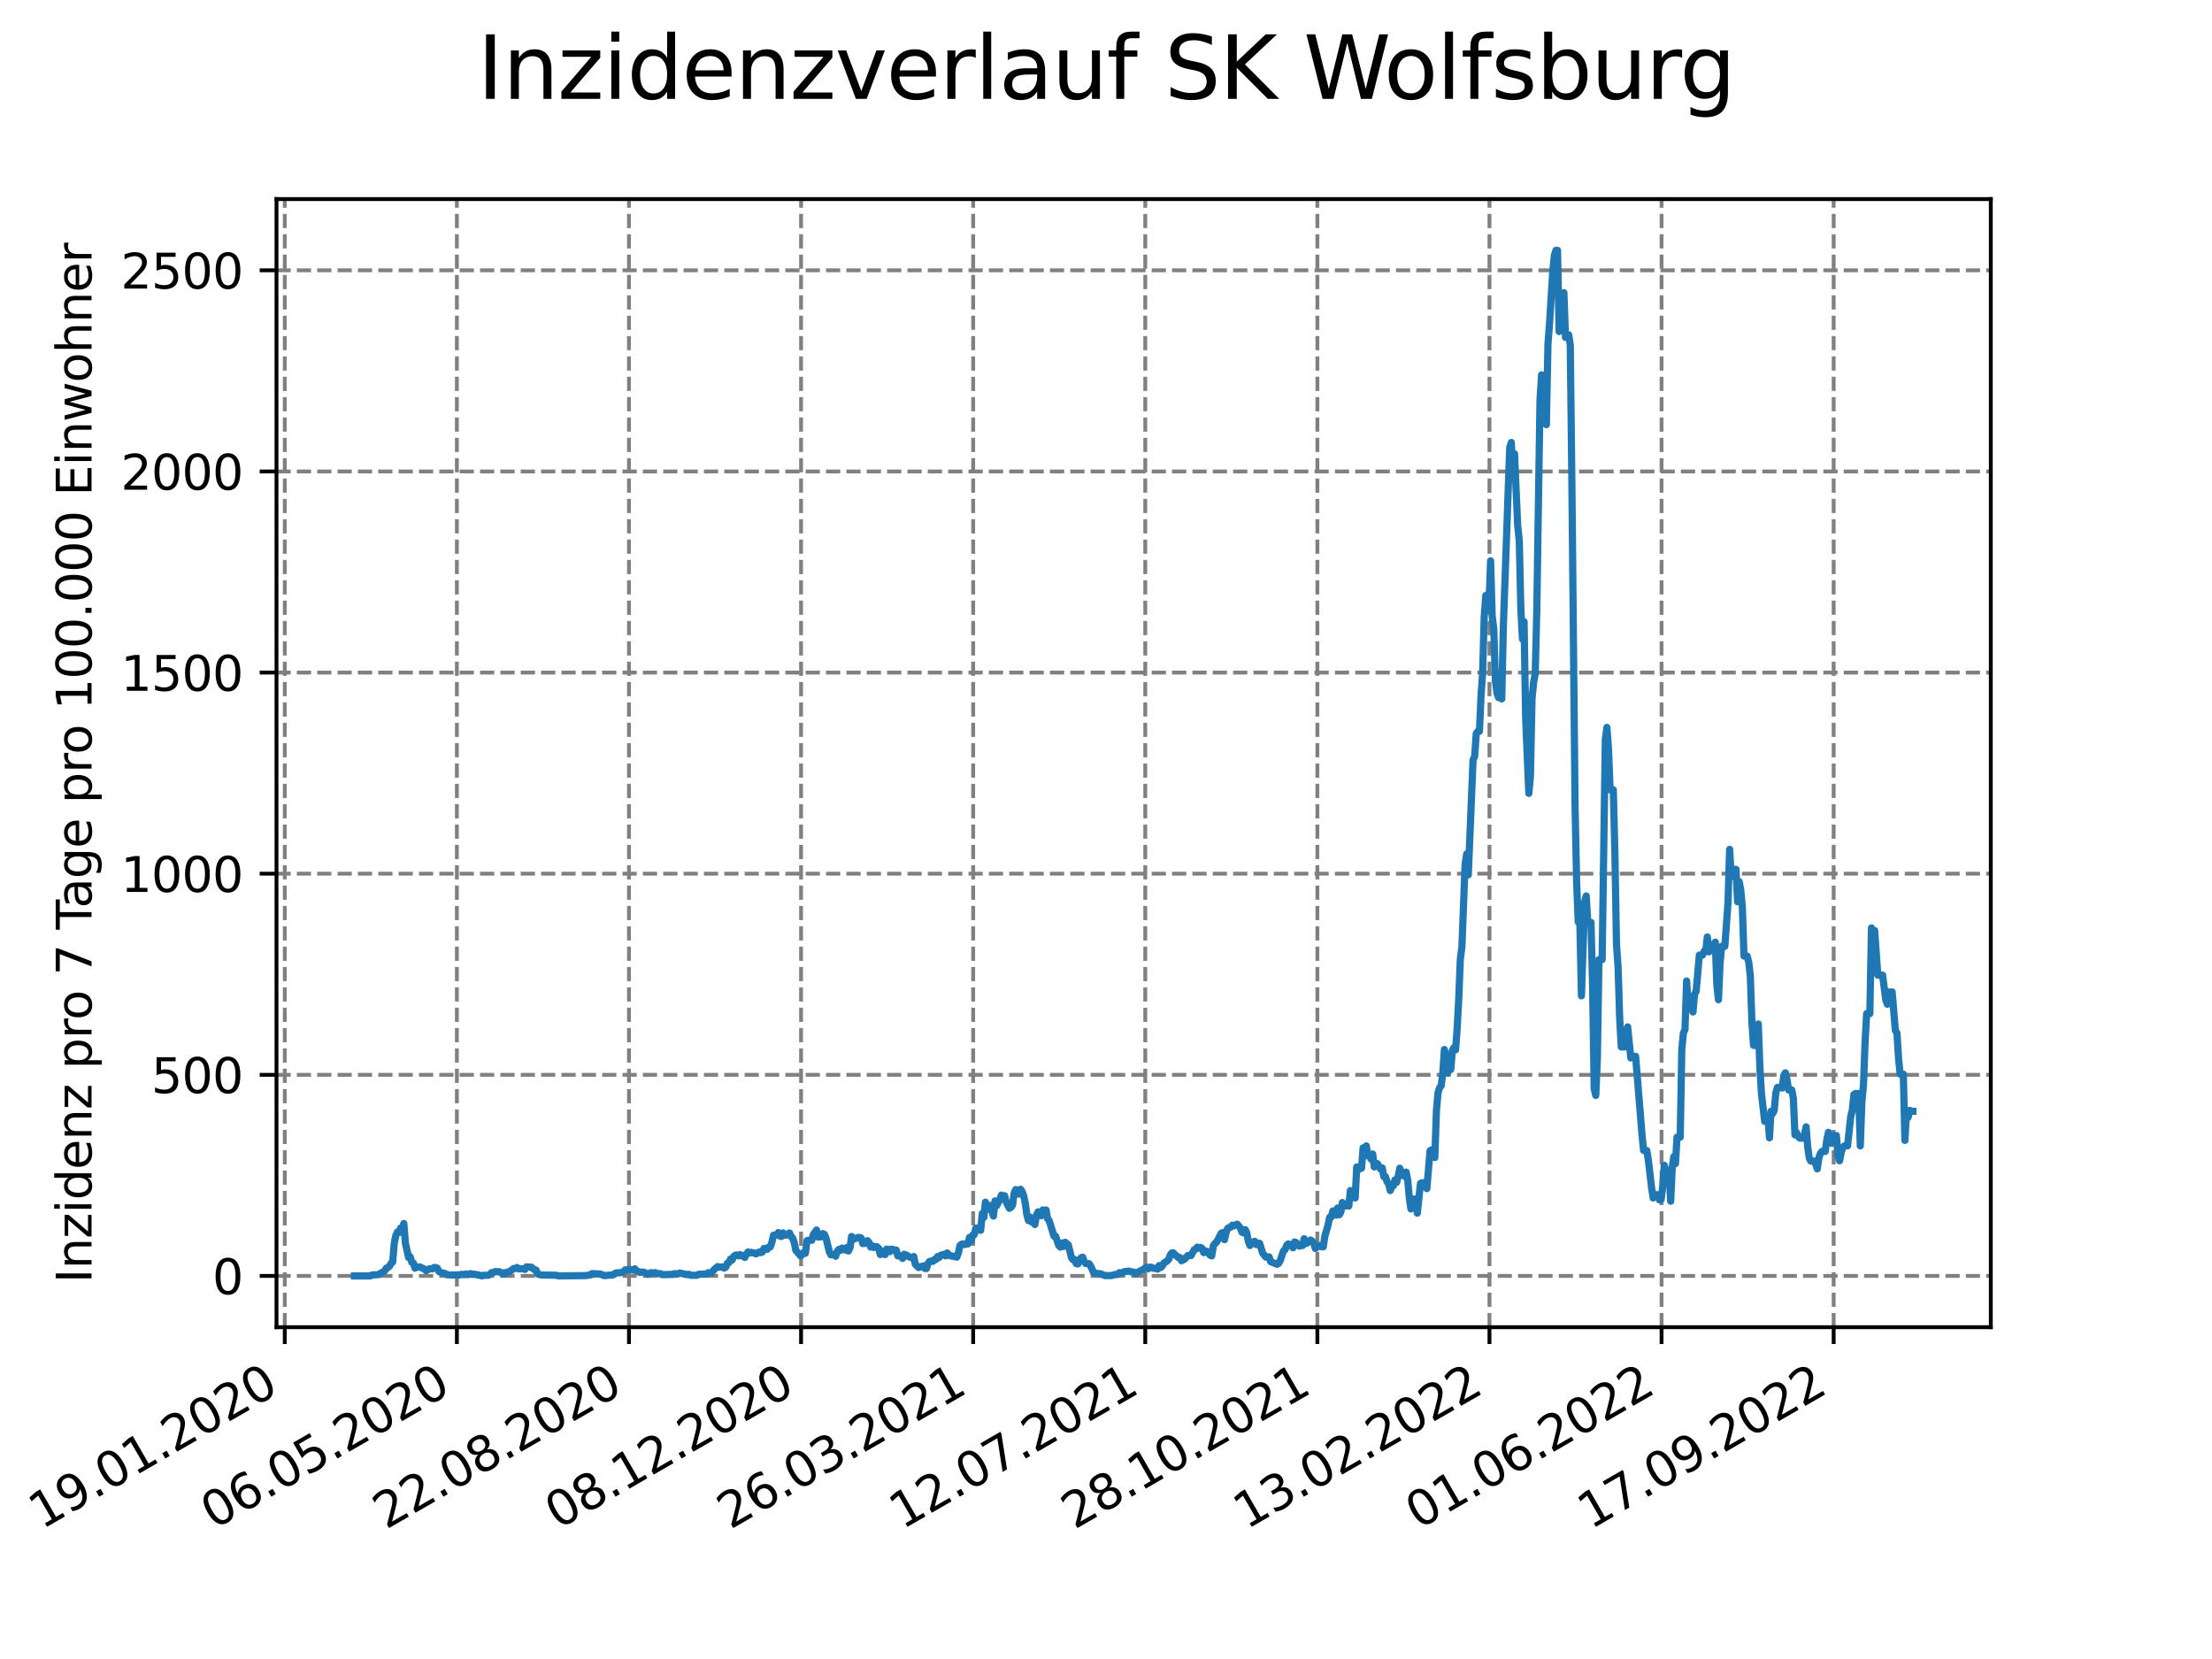 <?xml version="1.0" encoding="utf-8" standalone="no"?>
<!DOCTYPE svg PUBLIC "-//W3C//DTD SVG 1.1//EN"
  "http://www.w3.org/Graphics/SVG/1.1/DTD/svg11.dtd">
<svg xmlns:xlink="http://www.w3.org/1999/xlink" width="460.8pt" height="345.6pt" viewBox="0 0 460.8 345.6" xmlns="http://www.w3.org/2000/svg" version="1.1">
 <defs>
  <style type="text/css">*{stroke-linejoin: round; stroke-linecap: butt}</style>
 </defs>
 <g id="figure_1">
  <g id="patch_1">
   <path d="M 0 345.6 
L 460.8 345.6 
L 460.8 0 
L 0 0 
z
" style="fill: #ffffff"/>
  </g>
  <g id="axes_1">
   <g id="patch_2">
    <path d="M 57.6 276.48 
L 414.72 276.48 
L 414.72 41.472 
L 57.6 41.472 
z
" style="fill: #ffffff"/>
   </g>
   <g id="matplotlib.axis_1">
    <g id="xtick_1">
     <g id="line2d_1">
      <path d="M 59.323 276.48 
L 59.323 41.472 
" clip-path="url(#p6e8a301571)" style="fill: none; stroke-dasharray: 2.96,1.28; stroke-dashoffset: 0; stroke: #808080; stroke-width: 0.8"/>
     </g>
     <g id="line2d_2">
      <defs>
       <path id="mcd80364740" d="M 0 0 
L 0 3.5 
" style="stroke: #000000; stroke-width: 0.8"/>
      </defs>
      <g>
       <use xlink:href="#mcd80364740" x="59.323" y="276.48" style="stroke: #000000; stroke-width: 0.8"/>
      </g>
     </g>
     <g id="text_1">
      <!-- 19.01.2020 -->
      <g transform="translate(8.698 318.689) rotate(-30) scale(0.1 -0.1)">
       <defs>
        <path id="DejaVuSans-31" d="M 794 531 
L 1825 531 
L 1825 4091 
L 703 3866 
L 703 4441 
L 1819 4666 
L 2450 4666 
L 2450 531 
L 3481 531 
L 3481 0 
L 794 0 
L 794 531 
z
" transform="scale(0.016)"/>
        <path id="DejaVuSans-39" d="M 703 97 
L 703 672 
Q 941 559 1184 500 
Q 1428 441 1663 441 
Q 2288 441 2617 861 
Q 2947 1281 2994 2138 
Q 2813 1869 2534 1725 
Q 2256 1581 1919 1581 
Q 1219 1581 811 2004 
Q 403 2428 403 3163 
Q 403 3881 828 4315 
Q 1253 4750 1959 4750 
Q 2769 4750 3195 4129 
Q 3622 3509 3622 2328 
Q 3622 1225 3098 567 
Q 2575 -91 1691 -91 
Q 1453 -91 1209 -44 
Q 966 3 703 97 
z
M 1959 2075 
Q 2384 2075 2632 2365 
Q 2881 2656 2881 3163 
Q 2881 3666 2632 3958 
Q 2384 4250 1959 4250 
Q 1534 4250 1286 3958 
Q 1038 3666 1038 3163 
Q 1038 2656 1286 2365 
Q 1534 2075 1959 2075 
z
" transform="scale(0.016)"/>
        <path id="DejaVuSans-2e" d="M 684 794 
L 1344 794 
L 1344 0 
L 684 0 
L 684 794 
z
" transform="scale(0.016)"/>
        <path id="DejaVuSans-30" d="M 2034 4250 
Q 1547 4250 1301 3770 
Q 1056 3291 1056 2328 
Q 1056 1369 1301 889 
Q 1547 409 2034 409 
Q 2525 409 2770 889 
Q 3016 1369 3016 2328 
Q 3016 3291 2770 3770 
Q 2525 4250 2034 4250 
z
M 2034 4750 
Q 2819 4750 3233 4129 
Q 3647 3509 3647 2328 
Q 3647 1150 3233 529 
Q 2819 -91 2034 -91 
Q 1250 -91 836 529 
Q 422 1150 422 2328 
Q 422 3509 836 4129 
Q 1250 4750 2034 4750 
z
" transform="scale(0.016)"/>
        <path id="DejaVuSans-32" d="M 1228 531 
L 3431 531 
L 3431 0 
L 469 0 
L 469 531 
Q 828 903 1448 1529 
Q 2069 2156 2228 2338 
Q 2531 2678 2651 2914 
Q 2772 3150 2772 3378 
Q 2772 3750 2511 3984 
Q 2250 4219 1831 4219 
Q 1534 4219 1204 4116 
Q 875 4013 500 3803 
L 500 4441 
Q 881 4594 1212 4672 
Q 1544 4750 1819 4750 
Q 2544 4750 2975 4387 
Q 3406 4025 3406 3419 
Q 3406 3131 3298 2873 
Q 3191 2616 2906 2266 
Q 2828 2175 2409 1742 
Q 1991 1309 1228 531 
z
" transform="scale(0.016)"/>
       </defs>
       <use xlink:href="#DejaVuSans-31"/>
       <use xlink:href="#DejaVuSans-39" x="63.623"/>
       <use xlink:href="#DejaVuSans-2e" x="127.246"/>
       <use xlink:href="#DejaVuSans-30" x="159.033"/>
       <use xlink:href="#DejaVuSans-31" x="222.656"/>
       <use xlink:href="#DejaVuSans-2e" x="286.279"/>
       <use xlink:href="#DejaVuSans-32" x="318.066"/>
       <use xlink:href="#DejaVuSans-30" x="381.689"/>
       <use xlink:href="#DejaVuSans-32" x="445.312"/>
       <use xlink:href="#DejaVuSans-30" x="508.936"/>
      </g>
     </g>
    </g>
    <g id="xtick_2">
     <g id="line2d_3">
      <path d="M 95.175 276.48 
L 95.175 41.472 
" clip-path="url(#p6e8a301571)" style="fill: none; stroke-dasharray: 2.96,1.28; stroke-dashoffset: 0; stroke: #808080; stroke-width: 0.8"/>
     </g>
     <g id="line2d_4">
      <g>
       <use xlink:href="#mcd80364740" x="95.175" y="276.48" style="stroke: #000000; stroke-width: 0.8"/>
      </g>
     </g>
     <g id="text_2">
      <!-- 06.05.2020 -->
      <g transform="translate(44.55 318.689) rotate(-30) scale(0.1 -0.1)">
       <defs>
        <path id="DejaVuSans-36" d="M 2113 2584 
Q 1688 2584 1439 2293 
Q 1191 2003 1191 1497 
Q 1191 994 1439 701 
Q 1688 409 2113 409 
Q 2538 409 2786 701 
Q 3034 994 3034 1497 
Q 3034 2003 2786 2293 
Q 2538 2584 2113 2584 
z
M 3366 4563 
L 3366 3988 
Q 3128 4100 2886 4159 
Q 2644 4219 2406 4219 
Q 1781 4219 1451 3797 
Q 1122 3375 1075 2522 
Q 1259 2794 1537 2939 
Q 1816 3084 2150 3084 
Q 2853 3084 3261 2657 
Q 3669 2231 3669 1497 
Q 3669 778 3244 343 
Q 2819 -91 2113 -91 
Q 1303 -91 875 529 
Q 447 1150 447 2328 
Q 447 3434 972 4092 
Q 1497 4750 2381 4750 
Q 2619 4750 2861 4703 
Q 3103 4656 3366 4563 
z
" transform="scale(0.016)"/>
        <path id="DejaVuSans-35" d="M 691 4666 
L 3169 4666 
L 3169 4134 
L 1269 4134 
L 1269 2991 
Q 1406 3038 1543 3061 
Q 1681 3084 1819 3084 
Q 2600 3084 3056 2656 
Q 3513 2228 3513 1497 
Q 3513 744 3044 326 
Q 2575 -91 1722 -91 
Q 1428 -91 1123 -41 
Q 819 9 494 109 
L 494 744 
Q 775 591 1075 516 
Q 1375 441 1709 441 
Q 2250 441 2565 725 
Q 2881 1009 2881 1497 
Q 2881 1984 2565 2268 
Q 2250 2553 1709 2553 
Q 1456 2553 1204 2497 
Q 953 2441 691 2322 
L 691 4666 
z
" transform="scale(0.016)"/>
       </defs>
       <use xlink:href="#DejaVuSans-30"/>
       <use xlink:href="#DejaVuSans-36" x="63.623"/>
       <use xlink:href="#DejaVuSans-2e" x="127.246"/>
       <use xlink:href="#DejaVuSans-30" x="159.033"/>
       <use xlink:href="#DejaVuSans-35" x="222.656"/>
       <use xlink:href="#DejaVuSans-2e" x="286.279"/>
       <use xlink:href="#DejaVuSans-32" x="318.066"/>
       <use xlink:href="#DejaVuSans-30" x="381.689"/>
       <use xlink:href="#DejaVuSans-32" x="445.312"/>
       <use xlink:href="#DejaVuSans-30" x="508.936"/>
      </g>
     </g>
    </g>
    <g id="xtick_3">
     <g id="line2d_5">
      <path d="M 131.026 276.48 
L 131.026 41.472 
" clip-path="url(#p6e8a301571)" style="fill: none; stroke-dasharray: 2.96,1.28; stroke-dashoffset: 0; stroke: #808080; stroke-width: 0.8"/>
     </g>
     <g id="line2d_6">
      <g>
       <use xlink:href="#mcd80364740" x="131.026" y="276.48" style="stroke: #000000; stroke-width: 0.8"/>
      </g>
     </g>
     <g id="text_3">
      <!-- 22.08.2020 -->
      <g transform="translate(80.401 318.689) rotate(-30) scale(0.1 -0.1)">
       <defs>
        <path id="DejaVuSans-38" d="M 2034 2216 
Q 1584 2216 1326 1975 
Q 1069 1734 1069 1313 
Q 1069 891 1326 650 
Q 1584 409 2034 409 
Q 2484 409 2743 651 
Q 3003 894 3003 1313 
Q 3003 1734 2745 1975 
Q 2488 2216 2034 2216 
z
M 1403 2484 
Q 997 2584 770 2862 
Q 544 3141 544 3541 
Q 544 4100 942 4425 
Q 1341 4750 2034 4750 
Q 2731 4750 3128 4425 
Q 3525 4100 3525 3541 
Q 3525 3141 3298 2862 
Q 3072 2584 2669 2484 
Q 3125 2378 3379 2068 
Q 3634 1759 3634 1313 
Q 3634 634 3220 271 
Q 2806 -91 2034 -91 
Q 1263 -91 848 271 
Q 434 634 434 1313 
Q 434 1759 690 2068 
Q 947 2378 1403 2484 
z
M 1172 3481 
Q 1172 3119 1398 2916 
Q 1625 2713 2034 2713 
Q 2441 2713 2670 2916 
Q 2900 3119 2900 3481 
Q 2900 3844 2670 4047 
Q 2441 4250 2034 4250 
Q 1625 4250 1398 4047 
Q 1172 3844 1172 3481 
z
" transform="scale(0.016)"/>
       </defs>
       <use xlink:href="#DejaVuSans-32"/>
       <use xlink:href="#DejaVuSans-32" x="63.623"/>
       <use xlink:href="#DejaVuSans-2e" x="127.246"/>
       <use xlink:href="#DejaVuSans-30" x="159.033"/>
       <use xlink:href="#DejaVuSans-38" x="222.656"/>
       <use xlink:href="#DejaVuSans-2e" x="286.279"/>
       <use xlink:href="#DejaVuSans-32" x="318.066"/>
       <use xlink:href="#DejaVuSans-30" x="381.689"/>
       <use xlink:href="#DejaVuSans-32" x="445.312"/>
       <use xlink:href="#DejaVuSans-30" x="508.936"/>
      </g>
     </g>
    </g>
    <g id="xtick_4">
     <g id="line2d_7">
      <path d="M 166.878 276.48 
L 166.878 41.472 
" clip-path="url(#p6e8a301571)" style="fill: none; stroke-dasharray: 2.96,1.28; stroke-dashoffset: 0; stroke: #808080; stroke-width: 0.8"/>
     </g>
     <g id="line2d_8">
      <g>
       <use xlink:href="#mcd80364740" x="166.878" y="276.48" style="stroke: #000000; stroke-width: 0.8"/>
      </g>
     </g>
     <g id="text_4">
      <!-- 08.12.2020 -->
      <g transform="translate(116.252 318.689) rotate(-30) scale(0.1 -0.1)">
       <use xlink:href="#DejaVuSans-30"/>
       <use xlink:href="#DejaVuSans-38" x="63.623"/>
       <use xlink:href="#DejaVuSans-2e" x="127.246"/>
       <use xlink:href="#DejaVuSans-31" x="159.033"/>
       <use xlink:href="#DejaVuSans-32" x="222.656"/>
       <use xlink:href="#DejaVuSans-2e" x="286.279"/>
       <use xlink:href="#DejaVuSans-32" x="318.066"/>
       <use xlink:href="#DejaVuSans-30" x="381.689"/>
       <use xlink:href="#DejaVuSans-32" x="445.312"/>
       <use xlink:href="#DejaVuSans-30" x="508.936"/>
      </g>
     </g>
    </g>
    <g id="xtick_5">
     <g id="line2d_9">
      <path d="M 202.729 276.48 
L 202.729 41.472 
" clip-path="url(#p6e8a301571)" style="fill: none; stroke-dasharray: 2.96,1.28; stroke-dashoffset: 0; stroke: #808080; stroke-width: 0.8"/>
     </g>
     <g id="line2d_10">
      <g>
       <use xlink:href="#mcd80364740" x="202.729" y="276.48" style="stroke: #000000; stroke-width: 0.8"/>
      </g>
     </g>
     <g id="text_5">
      <!-- 26.03.2021 -->
      <g transform="translate(152.104 318.689) rotate(-30) scale(0.1 -0.1)">
       <defs>
        <path id="DejaVuSans-33" d="M 2597 2516 
Q 3050 2419 3304 2112 
Q 3559 1806 3559 1356 
Q 3559 666 3084 287 
Q 2609 -91 1734 -91 
Q 1441 -91 1130 -33 
Q 819 25 488 141 
L 488 750 
Q 750 597 1062 519 
Q 1375 441 1716 441 
Q 2309 441 2620 675 
Q 2931 909 2931 1356 
Q 2931 1769 2642 2001 
Q 2353 2234 1838 2234 
L 1294 2234 
L 1294 2753 
L 1863 2753 
Q 2328 2753 2575 2939 
Q 2822 3125 2822 3475 
Q 2822 3834 2567 4026 
Q 2313 4219 1838 4219 
Q 1578 4219 1281 4162 
Q 984 4106 628 3988 
L 628 4550 
Q 988 4650 1302 4700 
Q 1616 4750 1894 4750 
Q 2613 4750 3031 4423 
Q 3450 4097 3450 3541 
Q 3450 3153 3228 2886 
Q 3006 2619 2597 2516 
z
" transform="scale(0.016)"/>
       </defs>
       <use xlink:href="#DejaVuSans-32"/>
       <use xlink:href="#DejaVuSans-36" x="63.623"/>
       <use xlink:href="#DejaVuSans-2e" x="127.246"/>
       <use xlink:href="#DejaVuSans-30" x="159.033"/>
       <use xlink:href="#DejaVuSans-33" x="222.656"/>
       <use xlink:href="#DejaVuSans-2e" x="286.279"/>
       <use xlink:href="#DejaVuSans-32" x="318.066"/>
       <use xlink:href="#DejaVuSans-30" x="381.689"/>
       <use xlink:href="#DejaVuSans-32" x="445.312"/>
       <use xlink:href="#DejaVuSans-31" x="508.936"/>
      </g>
     </g>
    </g>
    <g id="xtick_6">
     <g id="line2d_11">
      <path d="M 238.581 276.48 
L 238.581 41.472 
" clip-path="url(#p6e8a301571)" style="fill: none; stroke-dasharray: 2.96,1.28; stroke-dashoffset: 0; stroke: #808080; stroke-width: 0.8"/>
     </g>
     <g id="line2d_12">
      <g>
       <use xlink:href="#mcd80364740" x="238.581" y="276.48" style="stroke: #000000; stroke-width: 0.8"/>
      </g>
     </g>
     <g id="text_6">
      <!-- 12.07.2021 -->
      <g transform="translate(187.955 318.689) rotate(-30) scale(0.1 -0.1)">
       <defs>
        <path id="DejaVuSans-37" d="M 525 4666 
L 3525 4666 
L 3525 4397 
L 1831 0 
L 1172 0 
L 2766 4134 
L 525 4134 
L 525 4666 
z
" transform="scale(0.016)"/>
       </defs>
       <use xlink:href="#DejaVuSans-31"/>
       <use xlink:href="#DejaVuSans-32" x="63.623"/>
       <use xlink:href="#DejaVuSans-2e" x="127.246"/>
       <use xlink:href="#DejaVuSans-30" x="159.033"/>
       <use xlink:href="#DejaVuSans-37" x="222.656"/>
       <use xlink:href="#DejaVuSans-2e" x="286.279"/>
       <use xlink:href="#DejaVuSans-32" x="318.066"/>
       <use xlink:href="#DejaVuSans-30" x="381.689"/>
       <use xlink:href="#DejaVuSans-32" x="445.312"/>
       <use xlink:href="#DejaVuSans-31" x="508.936"/>
      </g>
     </g>
    </g>
    <g id="xtick_7">
     <g id="line2d_13">
      <path d="M 274.432 276.48 
L 274.432 41.472 
" clip-path="url(#p6e8a301571)" style="fill: none; stroke-dasharray: 2.96,1.28; stroke-dashoffset: 0; stroke: #808080; stroke-width: 0.8"/>
     </g>
     <g id="line2d_14">
      <g>
       <use xlink:href="#mcd80364740" x="274.432" y="276.48" style="stroke: #000000; stroke-width: 0.8"/>
      </g>
     </g>
     <g id="text_7">
      <!-- 28.10.2021 -->
      <g transform="translate(223.807 318.689) rotate(-30) scale(0.1 -0.1)">
       <use xlink:href="#DejaVuSans-32"/>
       <use xlink:href="#DejaVuSans-38" x="63.623"/>
       <use xlink:href="#DejaVuSans-2e" x="127.246"/>
       <use xlink:href="#DejaVuSans-31" x="159.033"/>
       <use xlink:href="#DejaVuSans-30" x="222.656"/>
       <use xlink:href="#DejaVuSans-2e" x="286.279"/>
       <use xlink:href="#DejaVuSans-32" x="318.066"/>
       <use xlink:href="#DejaVuSans-30" x="381.689"/>
       <use xlink:href="#DejaVuSans-32" x="445.312"/>
       <use xlink:href="#DejaVuSans-31" x="508.936"/>
      </g>
     </g>
    </g>
    <g id="xtick_8">
     <g id="line2d_15">
      <path d="M 310.283 276.48 
L 310.283 41.472 
" clip-path="url(#p6e8a301571)" style="fill: none; stroke-dasharray: 2.96,1.28; stroke-dashoffset: 0; stroke: #808080; stroke-width: 0.8"/>
     </g>
     <g id="line2d_16">
      <g>
       <use xlink:href="#mcd80364740" x="310.283" y="276.48" style="stroke: #000000; stroke-width: 0.8"/>
      </g>
     </g>
     <g id="text_8">
      <!-- 13.02.2022 -->
      <g transform="translate(259.658 318.689) rotate(-30) scale(0.1 -0.1)">
       <use xlink:href="#DejaVuSans-31"/>
       <use xlink:href="#DejaVuSans-33" x="63.623"/>
       <use xlink:href="#DejaVuSans-2e" x="127.246"/>
       <use xlink:href="#DejaVuSans-30" x="159.033"/>
       <use xlink:href="#DejaVuSans-32" x="222.656"/>
       <use xlink:href="#DejaVuSans-2e" x="286.279"/>
       <use xlink:href="#DejaVuSans-32" x="318.066"/>
       <use xlink:href="#DejaVuSans-30" x="381.689"/>
       <use xlink:href="#DejaVuSans-32" x="445.312"/>
       <use xlink:href="#DejaVuSans-32" x="508.936"/>
      </g>
     </g>
    </g>
    <g id="xtick_9">
     <g id="line2d_17">
      <path d="M 346.135 276.48 
L 346.135 41.472 
" clip-path="url(#p6e8a301571)" style="fill: none; stroke-dasharray: 2.96,1.28; stroke-dashoffset: 0; stroke: #808080; stroke-width: 0.8"/>
     </g>
     <g id="line2d_18">
      <g>
       <use xlink:href="#mcd80364740" x="346.135" y="276.48" style="stroke: #000000; stroke-width: 0.8"/>
      </g>
     </g>
     <g id="text_9">
      <!-- 01.06.2022 -->
      <g transform="translate(295.51 318.689) rotate(-30) scale(0.1 -0.1)">
       <use xlink:href="#DejaVuSans-30"/>
       <use xlink:href="#DejaVuSans-31" x="63.623"/>
       <use xlink:href="#DejaVuSans-2e" x="127.246"/>
       <use xlink:href="#DejaVuSans-30" x="159.033"/>
       <use xlink:href="#DejaVuSans-36" x="222.656"/>
       <use xlink:href="#DejaVuSans-2e" x="286.279"/>
       <use xlink:href="#DejaVuSans-32" x="318.066"/>
       <use xlink:href="#DejaVuSans-30" x="381.689"/>
       <use xlink:href="#DejaVuSans-32" x="445.312"/>
       <use xlink:href="#DejaVuSans-32" x="508.936"/>
      </g>
     </g>
    </g>
    <g id="xtick_10">
     <g id="line2d_19">
      <path d="M 381.986 276.48 
L 381.986 41.472 
" clip-path="url(#p6e8a301571)" style="fill: none; stroke-dasharray: 2.96,1.28; stroke-dashoffset: 0; stroke: #808080; stroke-width: 0.8"/>
     </g>
     <g id="line2d_20">
      <g>
       <use xlink:href="#mcd80364740" x="381.986" y="276.48" style="stroke: #000000; stroke-width: 0.8"/>
      </g>
     </g>
     <g id="text_10">
      <!-- 17.09.2022 -->
      <g transform="translate(331.361 318.689) rotate(-30) scale(0.1 -0.1)">
       <use xlink:href="#DejaVuSans-31"/>
       <use xlink:href="#DejaVuSans-37" x="63.623"/>
       <use xlink:href="#DejaVuSans-2e" x="127.246"/>
       <use xlink:href="#DejaVuSans-30" x="159.033"/>
       <use xlink:href="#DejaVuSans-39" x="222.656"/>
       <use xlink:href="#DejaVuSans-2e" x="286.279"/>
       <use xlink:href="#DejaVuSans-32" x="318.066"/>
       <use xlink:href="#DejaVuSans-30" x="381.689"/>
       <use xlink:href="#DejaVuSans-32" x="445.312"/>
       <use xlink:href="#DejaVuSans-32" x="508.936"/>
      </g>
     </g>
    </g>
   </g>
   <g id="matplotlib.axis_2">
    <g id="ytick_1">
     <g id="line2d_21">
      <path d="M 57.6 265.798 
L 414.72 265.798 
" clip-path="url(#p6e8a301571)" style="fill: none; stroke-dasharray: 2.96,1.28; stroke-dashoffset: 0; stroke: #808080; stroke-width: 0.8"/>
     </g>
     <g id="line2d_22">
      <defs>
       <path id="m1317a5da1e" d="M 0 0 
L -3.5 0 
" style="stroke: #000000; stroke-width: 0.8"/>
      </defs>
      <g>
       <use xlink:href="#m1317a5da1e" x="57.6" y="265.798" style="stroke: #000000; stroke-width: 0.8"/>
      </g>
     </g>
     <g id="text_11">
      <!-- 0 -->
      <g transform="translate(44.237 269.597) scale(0.1 -0.1)">
       <use xlink:href="#DejaVuSans-30"/>
      </g>
     </g>
    </g>
    <g id="ytick_2">
     <g id="line2d_23">
      <path d="M 57.6 223.901 
L 414.72 223.901 
" clip-path="url(#p6e8a301571)" style="fill: none; stroke-dasharray: 2.96,1.28; stroke-dashoffset: 0; stroke: #808080; stroke-width: 0.8"/>
     </g>
     <g id="line2d_24">
      <g>
       <use xlink:href="#m1317a5da1e" x="57.6" y="223.901" style="stroke: #000000; stroke-width: 0.8"/>
      </g>
     </g>
     <g id="text_12">
      <!-- 500 -->
      <g transform="translate(31.512 227.7) scale(0.1 -0.1)">
       <use xlink:href="#DejaVuSans-35"/>
       <use xlink:href="#DejaVuSans-30" x="63.623"/>
       <use xlink:href="#DejaVuSans-30" x="127.246"/>
      </g>
     </g>
    </g>
    <g id="ytick_3">
     <g id="line2d_25">
      <path d="M 57.6 182.004 
L 414.72 182.004 
" clip-path="url(#p6e8a301571)" style="fill: none; stroke-dasharray: 2.96,1.28; stroke-dashoffset: 0; stroke: #808080; stroke-width: 0.8"/>
     </g>
     <g id="line2d_26">
      <g>
       <use xlink:href="#m1317a5da1e" x="57.6" y="182.004" style="stroke: #000000; stroke-width: 0.8"/>
      </g>
     </g>
     <g id="text_13">
      <!-- 1000 -->
      <g transform="translate(25.15 185.803) scale(0.1 -0.1)">
       <use xlink:href="#DejaVuSans-31"/>
       <use xlink:href="#DejaVuSans-30" x="63.623"/>
       <use xlink:href="#DejaVuSans-30" x="127.246"/>
       <use xlink:href="#DejaVuSans-30" x="190.869"/>
      </g>
     </g>
    </g>
    <g id="ytick_4">
     <g id="line2d_27">
      <path d="M 57.6 140.107 
L 414.72 140.107 
" clip-path="url(#p6e8a301571)" style="fill: none; stroke-dasharray: 2.96,1.28; stroke-dashoffset: 0; stroke: #808080; stroke-width: 0.8"/>
     </g>
     <g id="line2d_28">
      <g>
       <use xlink:href="#m1317a5da1e" x="57.6" y="140.107" style="stroke: #000000; stroke-width: 0.8"/>
      </g>
     </g>
     <g id="text_14">
      <!-- 1500 -->
      <g transform="translate(25.15 143.906) scale(0.1 -0.1)">
       <use xlink:href="#DejaVuSans-31"/>
       <use xlink:href="#DejaVuSans-35" x="63.623"/>
       <use xlink:href="#DejaVuSans-30" x="127.246"/>
       <use xlink:href="#DejaVuSans-30" x="190.869"/>
      </g>
     </g>
    </g>
    <g id="ytick_5">
     <g id="line2d_29">
      <path d="M 57.6 98.21 
L 414.72 98.21 
" clip-path="url(#p6e8a301571)" style="fill: none; stroke-dasharray: 2.96,1.28; stroke-dashoffset: 0; stroke: #808080; stroke-width: 0.8"/>
     </g>
     <g id="line2d_30">
      <g>
       <use xlink:href="#m1317a5da1e" x="57.6" y="98.21" style="stroke: #000000; stroke-width: 0.8"/>
      </g>
     </g>
     <g id="text_15">
      <!-- 2000 -->
      <g transform="translate(25.15 102.009) scale(0.1 -0.1)">
       <use xlink:href="#DejaVuSans-32"/>
       <use xlink:href="#DejaVuSans-30" x="63.623"/>
       <use xlink:href="#DejaVuSans-30" x="127.246"/>
       <use xlink:href="#DejaVuSans-30" x="190.869"/>
      </g>
     </g>
    </g>
    <g id="ytick_6">
     <g id="line2d_31">
      <path d="M 57.6 56.313 
L 414.72 56.313 
" clip-path="url(#p6e8a301571)" style="fill: none; stroke-dasharray: 2.96,1.28; stroke-dashoffset: 0; stroke: #808080; stroke-width: 0.8"/>
     </g>
     <g id="line2d_32">
      <g>
       <use xlink:href="#m1317a5da1e" x="57.6" y="56.313" style="stroke: #000000; stroke-width: 0.8"/>
      </g>
     </g>
     <g id="text_16">
      <!-- 2500 -->
      <g transform="translate(25.15 60.112) scale(0.1 -0.1)">
       <use xlink:href="#DejaVuSans-32"/>
       <use xlink:href="#DejaVuSans-35" x="63.623"/>
       <use xlink:href="#DejaVuSans-30" x="127.246"/>
       <use xlink:href="#DejaVuSans-30" x="190.869"/>
      </g>
     </g>
    </g>
    <g id="text_17">
     <!-- Inzidenz pro 7 Tage pro 100.000 Einwohner -->
     <g transform="translate(19.07 267.301) rotate(-90) scale(0.1 -0.1)">
      <defs>
       <path id="DejaVuSans-49" d="M 628 4666 
L 1259 4666 
L 1259 0 
L 628 0 
L 628 4666 
z
" transform="scale(0.016)"/>
       <path id="DejaVuSans-6e" d="M 3513 2113 
L 3513 0 
L 2938 0 
L 2938 2094 
Q 2938 2591 2744 2837 
Q 2550 3084 2163 3084 
Q 1697 3084 1428 2787 
Q 1159 2491 1159 1978 
L 1159 0 
L 581 0 
L 581 3500 
L 1159 3500 
L 1159 2956 
Q 1366 3272 1645 3428 
Q 1925 3584 2291 3584 
Q 2894 3584 3203 3211 
Q 3513 2838 3513 2113 
z
" transform="scale(0.016)"/>
       <path id="DejaVuSans-7a" d="M 353 3500 
L 3084 3500 
L 3084 2975 
L 922 459 
L 3084 459 
L 3084 0 
L 275 0 
L 275 525 
L 2438 3041 
L 353 3041 
L 353 3500 
z
" transform="scale(0.016)"/>
       <path id="DejaVuSans-69" d="M 603 3500 
L 1178 3500 
L 1178 0 
L 603 0 
L 603 3500 
z
M 603 4863 
L 1178 4863 
L 1178 4134 
L 603 4134 
L 603 4863 
z
" transform="scale(0.016)"/>
       <path id="DejaVuSans-64" d="M 2906 2969 
L 2906 4863 
L 3481 4863 
L 3481 0 
L 2906 0 
L 2906 525 
Q 2725 213 2448 61 
Q 2172 -91 1784 -91 
Q 1150 -91 751 415 
Q 353 922 353 1747 
Q 353 2572 751 3078 
Q 1150 3584 1784 3584 
Q 2172 3584 2448 3432 
Q 2725 3281 2906 2969 
z
M 947 1747 
Q 947 1113 1208 752 
Q 1469 391 1925 391 
Q 2381 391 2643 752 
Q 2906 1113 2906 1747 
Q 2906 2381 2643 2742 
Q 2381 3103 1925 3103 
Q 1469 3103 1208 2742 
Q 947 2381 947 1747 
z
" transform="scale(0.016)"/>
       <path id="DejaVuSans-65" d="M 3597 1894 
L 3597 1613 
L 953 1613 
Q 991 1019 1311 708 
Q 1631 397 2203 397 
Q 2534 397 2845 478 
Q 3156 559 3463 722 
L 3463 178 
Q 3153 47 2828 -22 
Q 2503 -91 2169 -91 
Q 1331 -91 842 396 
Q 353 884 353 1716 
Q 353 2575 817 3079 
Q 1281 3584 2069 3584 
Q 2775 3584 3186 3129 
Q 3597 2675 3597 1894 
z
M 3022 2063 
Q 3016 2534 2758 2815 
Q 2500 3097 2075 3097 
Q 1594 3097 1305 2825 
Q 1016 2553 972 2059 
L 3022 2063 
z
" transform="scale(0.016)"/>
       <path id="DejaVuSans-20" transform="scale(0.016)"/>
       <path id="DejaVuSans-70" d="M 1159 525 
L 1159 -1331 
L 581 -1331 
L 581 3500 
L 1159 3500 
L 1159 2969 
Q 1341 3281 1617 3432 
Q 1894 3584 2278 3584 
Q 2916 3584 3314 3078 
Q 3713 2572 3713 1747 
Q 3713 922 3314 415 
Q 2916 -91 2278 -91 
Q 1894 -91 1617 61 
Q 1341 213 1159 525 
z
M 3116 1747 
Q 3116 2381 2855 2742 
Q 2594 3103 2138 3103 
Q 1681 3103 1420 2742 
Q 1159 2381 1159 1747 
Q 1159 1113 1420 752 
Q 1681 391 2138 391 
Q 2594 391 2855 752 
Q 3116 1113 3116 1747 
z
" transform="scale(0.016)"/>
       <path id="DejaVuSans-72" d="M 2631 2963 
Q 2534 3019 2420 3045 
Q 2306 3072 2169 3072 
Q 1681 3072 1420 2755 
Q 1159 2438 1159 1844 
L 1159 0 
L 581 0 
L 581 3500 
L 1159 3500 
L 1159 2956 
Q 1341 3275 1631 3429 
Q 1922 3584 2338 3584 
Q 2397 3584 2469 3576 
Q 2541 3569 2628 3553 
L 2631 2963 
z
" transform="scale(0.016)"/>
       <path id="DejaVuSans-6f" d="M 1959 3097 
Q 1497 3097 1228 2736 
Q 959 2375 959 1747 
Q 959 1119 1226 758 
Q 1494 397 1959 397 
Q 2419 397 2687 759 
Q 2956 1122 2956 1747 
Q 2956 2369 2687 2733 
Q 2419 3097 1959 3097 
z
M 1959 3584 
Q 2709 3584 3137 3096 
Q 3566 2609 3566 1747 
Q 3566 888 3137 398 
Q 2709 -91 1959 -91 
Q 1206 -91 779 398 
Q 353 888 353 1747 
Q 353 2609 779 3096 
Q 1206 3584 1959 3584 
z
" transform="scale(0.016)"/>
       <path id="DejaVuSans-54" d="M -19 4666 
L 3928 4666 
L 3928 4134 
L 2272 4134 
L 2272 0 
L 1638 0 
L 1638 4134 
L -19 4134 
L -19 4666 
z
" transform="scale(0.016)"/>
       <path id="DejaVuSans-61" d="M 2194 1759 
Q 1497 1759 1228 1600 
Q 959 1441 959 1056 
Q 959 750 1161 570 
Q 1363 391 1709 391 
Q 2188 391 2477 730 
Q 2766 1069 2766 1631 
L 2766 1759 
L 2194 1759 
z
M 3341 1997 
L 3341 0 
L 2766 0 
L 2766 531 
Q 2569 213 2275 61 
Q 1981 -91 1556 -91 
Q 1019 -91 701 211 
Q 384 513 384 1019 
Q 384 1609 779 1909 
Q 1175 2209 1959 2209 
L 2766 2209 
L 2766 2266 
Q 2766 2663 2505 2880 
Q 2244 3097 1772 3097 
Q 1472 3097 1187 3025 
Q 903 2953 641 2809 
L 641 3341 
Q 956 3463 1253 3523 
Q 1550 3584 1831 3584 
Q 2591 3584 2966 3190 
Q 3341 2797 3341 1997 
z
" transform="scale(0.016)"/>
       <path id="DejaVuSans-67" d="M 2906 1791 
Q 2906 2416 2648 2759 
Q 2391 3103 1925 3103 
Q 1463 3103 1205 2759 
Q 947 2416 947 1791 
Q 947 1169 1205 825 
Q 1463 481 1925 481 
Q 2391 481 2648 825 
Q 2906 1169 2906 1791 
z
M 3481 434 
Q 3481 -459 3084 -895 
Q 2688 -1331 1869 -1331 
Q 1566 -1331 1297 -1286 
Q 1028 -1241 775 -1147 
L 775 -588 
Q 1028 -725 1275 -790 
Q 1522 -856 1778 -856 
Q 2344 -856 2625 -561 
Q 2906 -266 2906 331 
L 2906 616 
Q 2728 306 2450 153 
Q 2172 0 1784 0 
Q 1141 0 747 490 
Q 353 981 353 1791 
Q 353 2603 747 3093 
Q 1141 3584 1784 3584 
Q 2172 3584 2450 3431 
Q 2728 3278 2906 2969 
L 2906 3500 
L 3481 3500 
L 3481 434 
z
" transform="scale(0.016)"/>
       <path id="DejaVuSans-45" d="M 628 4666 
L 3578 4666 
L 3578 4134 
L 1259 4134 
L 1259 2753 
L 3481 2753 
L 3481 2222 
L 1259 2222 
L 1259 531 
L 3634 531 
L 3634 0 
L 628 0 
L 628 4666 
z
" transform="scale(0.016)"/>
       <path id="DejaVuSans-77" d="M 269 3500 
L 844 3500 
L 1563 769 
L 2278 3500 
L 2956 3500 
L 3675 769 
L 4391 3500 
L 4966 3500 
L 4050 0 
L 3372 0 
L 2619 2869 
L 1863 0 
L 1184 0 
L 269 3500 
z
" transform="scale(0.016)"/>
       <path id="DejaVuSans-68" d="M 3513 2113 
L 3513 0 
L 2938 0 
L 2938 2094 
Q 2938 2591 2744 2837 
Q 2550 3084 2163 3084 
Q 1697 3084 1428 2787 
Q 1159 2491 1159 1978 
L 1159 0 
L 581 0 
L 581 4863 
L 1159 4863 
L 1159 2956 
Q 1366 3272 1645 3428 
Q 1925 3584 2291 3584 
Q 2894 3584 3203 3211 
Q 3513 2838 3513 2113 
z
" transform="scale(0.016)"/>
      </defs>
      <use xlink:href="#DejaVuSans-49"/>
      <use xlink:href="#DejaVuSans-6e" x="29.492"/>
      <use xlink:href="#DejaVuSans-7a" x="92.871"/>
      <use xlink:href="#DejaVuSans-69" x="145.361"/>
      <use xlink:href="#DejaVuSans-64" x="173.145"/>
      <use xlink:href="#DejaVuSans-65" x="236.621"/>
      <use xlink:href="#DejaVuSans-6e" x="298.145"/>
      <use xlink:href="#DejaVuSans-7a" x="361.523"/>
      <use xlink:href="#DejaVuSans-20" x="414.014"/>
      <use xlink:href="#DejaVuSans-70" x="445.801"/>
      <use xlink:href="#DejaVuSans-72" x="509.277"/>
      <use xlink:href="#DejaVuSans-6f" x="548.141"/>
      <use xlink:href="#DejaVuSans-20" x="609.322"/>
      <use xlink:href="#DejaVuSans-37" x="641.109"/>
      <use xlink:href="#DejaVuSans-20" x="704.732"/>
      <use xlink:href="#DejaVuSans-54" x="736.52"/>
      <use xlink:href="#DejaVuSans-61" x="781.104"/>
      <use xlink:href="#DejaVuSans-67" x="842.383"/>
      <use xlink:href="#DejaVuSans-65" x="905.859"/>
      <use xlink:href="#DejaVuSans-20" x="967.383"/>
      <use xlink:href="#DejaVuSans-70" x="999.17"/>
      <use xlink:href="#DejaVuSans-72" x="1062.646"/>
      <use xlink:href="#DejaVuSans-6f" x="1101.51"/>
      <use xlink:href="#DejaVuSans-20" x="1162.691"/>
      <use xlink:href="#DejaVuSans-31" x="1194.479"/>
      <use xlink:href="#DejaVuSans-30" x="1258.102"/>
      <use xlink:href="#DejaVuSans-30" x="1321.725"/>
      <use xlink:href="#DejaVuSans-2e" x="1385.348"/>
      <use xlink:href="#DejaVuSans-30" x="1417.135"/>
      <use xlink:href="#DejaVuSans-30" x="1480.758"/>
      <use xlink:href="#DejaVuSans-30" x="1544.381"/>
      <use xlink:href="#DejaVuSans-20" x="1608.004"/>
      <use xlink:href="#DejaVuSans-45" x="1639.791"/>
      <use xlink:href="#DejaVuSans-69" x="1702.975"/>
      <use xlink:href="#DejaVuSans-6e" x="1730.758"/>
      <use xlink:href="#DejaVuSans-77" x="1794.137"/>
      <use xlink:href="#DejaVuSans-6f" x="1875.924"/>
      <use xlink:href="#DejaVuSans-68" x="1937.105"/>
      <use xlink:href="#DejaVuSans-6e" x="2000.484"/>
      <use xlink:href="#DejaVuSans-65" x="2063.863"/>
      <use xlink:href="#DejaVuSans-72" x="2125.387"/>
     </g>
    </g>
   </g>
   <g id="line2d_33">
    <path d="M 73.833 265.798 
L 77.152 265.798 
L 77.484 265.596 
L 78.812 265.528 
L 79.476 265.124 
L 79.808 264.989 
L 80.14 264.72 
L 80.472 264.181 
L 80.804 264.046 
L 81.136 263.777 
L 81.468 263.17 
L 81.8 262.901 
L 82.132 258.993 
L 82.464 257.376 
L 82.796 256.635 
L 83.128 256.77 
L 83.459 255.826 
L 83.791 256.163 
L 84.123 254.883 
L 84.455 258.993 
L 85.119 261.957 
L 85.451 261.823 
L 85.783 262.968 
L 86.115 263.103 
L 86.447 264.181 
L 86.779 263.844 
L 87.111 263.979 
L 87.443 263.911 
L 88.439 264.383 
L 88.771 264.72 
L 89.435 264.316 
L 90.099 264.316 
L 90.431 264.046 
L 90.763 264.046 
L 91.095 264.181 
L 91.426 264.855 
L 91.758 265.057 
L 92.754 265.326 
L 93.086 265.528 
L 93.75 265.596 
L 95.742 265.596 
L 96.074 265.461 
L 96.738 265.528 
L 97.07 265.394 
L 97.402 265.528 
L 98.066 265.326 
L 98.398 265.461 
L 99.062 265.461 
L 99.393 265.596 
L 99.725 265.596 
L 100.389 265.798 
L 100.721 265.663 
L 101.717 265.663 
L 102.049 265.461 
L 102.381 265.124 
L 102.713 265.124 
L 103.045 264.922 
L 104.041 264.922 
L 104.705 265.394 
L 105.037 265.124 
L 105.369 265.326 
L 105.701 264.989 
L 106.033 264.989 
L 107.028 264.248 
L 107.36 264.248 
L 107.692 264.046 
L 108.024 264.316 
L 109.02 264.316 
L 109.352 264.45 
L 109.684 263.911 
L 110.348 263.979 
L 110.68 263.979 
L 111.344 264.518 
L 111.676 264.585 
L 112.008 265.394 
L 112.672 265.596 
L 115.991 265.663 
L 116.323 265.798 
L 121.967 265.73 
L 122.962 265.596 
L 123.294 265.326 
L 124.954 265.394 
L 125.286 265.461 
L 125.618 265.663 
L 125.95 265.73 
L 126.614 265.663 
L 127.61 265.596 
L 128.274 265.191 
L 129.27 265.124 
L 129.934 264.922 
L 130.266 264.518 
L 130.597 264.585 
L 130.929 264.45 
L 131.593 264.518 
L 131.925 264.585 
L 132.257 264.316 
L 132.589 264.787 
L 132.921 264.855 
L 133.253 265.057 
L 133.917 264.989 
L 134.249 265.057 
L 134.913 265.461 
L 135.577 265.124 
L 135.909 265.191 
L 136.573 265.124 
L 136.905 265.326 
L 137.569 265.326 
L 137.901 265.528 
L 140.224 265.461 
L 140.556 265.326 
L 141.22 265.394 
L 141.552 265.191 
L 143.212 265.528 
L 143.544 265.461 
L 143.876 265.663 
L 145.204 265.663 
L 145.536 265.461 
L 147.195 265.394 
L 147.527 265.124 
L 148.191 265.191 
L 148.855 264.383 
L 149.519 263.844 
L 149.851 263.979 
L 150.515 263.911 
L 150.847 264.181 
L 151.179 263.979 
L 151.511 263.17 
L 151.843 263.035 
L 152.175 262.294 
L 152.507 262.496 
L 152.839 261.755 
L 153.171 261.486 
L 153.503 261.418 
L 153.835 261.621 
L 154.166 261.351 
L 154.498 261.621 
L 154.83 261.553 
L 155.162 261.957 
L 155.494 261.216 
L 155.826 260.812 
L 156.158 261.014 
L 156.49 260.88 
L 156.822 261.014 
L 157.154 261.014 
L 157.486 261.216 
L 158.15 260.812 
L 158.482 260.947 
L 158.814 260.812 
L 159.146 260.071 
L 159.478 260.071 
L 159.81 260.273 
L 160.142 259.802 
L 160.474 259.734 
L 160.806 258.791 
L 161.138 257.309 
L 161.801 257.241 
L 162.133 256.77 
L 162.465 257.511 
L 162.797 257.578 
L 163.129 256.837 
L 163.461 257.241 
L 163.793 257.309 
L 164.125 257.174 
L 164.457 256.837 
L 164.789 257.578 
L 165.121 257.915 
L 165.453 258.858 
L 165.785 260.475 
L 166.781 261.621 
L 167.113 261.351 
L 167.445 260.88 
L 167.777 261.082 
L 168.109 258.454 
L 168.773 258.319 
L 169.105 258.387 
L 169.437 257.174 
L 170.1 256.231 
L 170.432 257.713 
L 171.096 257.646 
L 171.428 256.972 
L 171.76 257.174 
L 172.092 257.982 
L 172.756 260.745 
L 173.088 261.418 
L 173.752 261.284 
L 174.084 261.688 
L 174.416 260.677 
L 174.748 260.273 
L 175.08 260.475 
L 175.412 260.004 
L 175.744 260.138 
L 176.076 260.408 
L 176.408 259.869 
L 176.74 260.61 
L 177.072 259.936 
L 177.404 257.578 
L 177.735 258.185 
L 178.731 257.78 
L 179.063 257.78 
L 179.395 257.915 
L 179.727 259.06 
L 180.391 258.993 
L 180.723 258.454 
L 181.055 258.858 
L 181.387 259.802 
L 181.719 259.532 
L 182.051 259.869 
L 182.383 259.667 
L 182.715 259.734 
L 183.047 260.071 
L 183.379 261.351 
L 183.711 260.61 
L 184.043 260.88 
L 184.375 261.351 
L 184.707 260.206 
L 185.039 260.273 
L 185.37 260.745 
L 185.702 260.206 
L 186.034 260.273 
L 186.366 260.543 
L 186.698 260.408 
L 187.03 261.621 
L 187.694 261.688 
L 188.026 262.16 
L 188.358 261.284 
L 189.022 261.553 
L 189.354 261.823 
L 190.018 262.025 
L 190.35 261.755 
L 190.682 263.372 
L 191.346 264.046 
L 192.342 263.709 
L 192.674 264.248 
L 193.006 264.248 
L 193.337 263.17 
L 193.669 262.766 
L 194.001 262.699 
L 194.333 262.766 
L 194.665 262.362 
L 194.997 262.362 
L 195.329 261.755 
L 195.661 261.957 
L 195.993 261.486 
L 196.657 261.284 
L 196.989 261.621 
L 197.321 261.014 
L 197.653 261.418 
L 197.985 261.621 
L 198.317 261.621 
L 198.649 261.755 
L 198.981 261.755 
L 199.313 261.89 
L 199.645 261.014 
L 199.977 259.465 
L 200.309 259.195 
L 200.641 259.128 
L 200.972 259.263 
L 201.304 259.06 
L 201.636 259.128 
L 201.968 257.78 
L 202.3 258.454 
L 202.632 257.309 
L 202.964 257.174 
L 203.296 255.826 
L 203.628 255.826 
L 204.292 256.298 
L 204.624 252.795 
L 204.956 253.603 
L 205.288 250.436 
L 205.62 251.919 
L 206.284 251.11 
L 206.948 253.334 
L 207.28 250.167 
L 207.612 251.178 
L 208.276 249.898 
L 208.608 248.954 
L 208.939 249.156 
L 209.271 249.089 
L 209.603 250.369 
L 210.267 251.717 
L 210.599 251.514 
L 210.931 251.043 
L 211.263 248.55 
L 211.595 247.809 
L 211.927 248.078 
L 212.259 248.752 
L 212.591 247.742 
L 212.923 248.213 
L 213.255 249.089 
L 213.587 250.706 
L 213.919 253.064 
L 214.251 254.277 
L 214.583 253.536 
L 214.915 254.546 
L 215.247 254.614 
L 215.579 255.085 
L 215.911 253.131 
L 216.243 252.458 
L 216.906 253.266 
L 217.238 252.053 
L 217.57 252.727 
L 217.902 252.053 
L 218.234 253.873 
L 218.566 254.277 
L 219.562 257.511 
L 219.894 257.511 
L 220.558 259.465 
L 220.89 259.802 
L 221.222 258.926 
L 221.554 259.667 
L 221.886 258.791 
L 222.55 259.33 
L 223.214 262.025 
L 223.546 262.429 
L 223.878 262.362 
L 224.21 263.238 
L 224.541 263.305 
L 225.205 262.025 
L 225.537 261.89 
L 225.869 262.833 
L 226.201 263.238 
L 226.865 263.238 
L 227.197 263.709 
L 227.861 265.191 
L 228.857 265.326 
L 229.189 265.326 
L 230.185 265.73 
L 231.513 265.73 
L 232.177 265.528 
L 232.84 265.461 
L 233.172 265.124 
L 233.504 265.191 
L 233.836 265.124 
L 234.168 264.922 
L 235.164 264.787 
L 235.496 264.922 
L 236.16 264.989 
L 236.492 265.326 
L 237.488 264.787 
L 238.152 264.45 
L 238.816 263.979 
L 239.148 264.316 
L 239.48 263.979 
L 239.812 263.979 
L 240.143 264.181 
L 240.807 264.248 
L 241.139 264.383 
L 241.471 263.642 
L 241.803 264.046 
L 242.135 263.709 
L 242.467 263.103 
L 243.131 262.699 
L 243.463 262.362 
L 243.795 261.418 
L 244.127 261.014 
L 244.459 261.014 
L 244.791 261.418 
L 245.123 261.621 
L 245.455 261.957 
L 245.787 261.957 
L 246.119 262.631 
L 246.783 262.294 
L 247.447 261.553 
L 248.11 261.553 
L 248.774 260.341 
L 249.106 260.206 
L 249.438 259.802 
L 249.77 260.004 
L 250.102 259.869 
L 250.434 260.071 
L 250.766 260.947 
L 251.098 260.61 
L 251.43 260.677 
L 252.094 261.486 
L 252.426 261.621 
L 252.758 259.532 
L 253.09 259.06 
L 253.422 258.791 
L 254.418 256.904 
L 254.75 256.77 
L 255.082 258.252 
L 255.414 256.77 
L 255.745 255.894 
L 256.077 255.692 
L 256.409 255.624 
L 256.741 255.22 
L 257.073 255.355 
L 257.737 255.018 
L 258.401 255.826 
L 258.733 256.702 
L 259.065 256.837 
L 259.397 256.163 
L 259.729 256.837 
L 260.061 258.656 
L 260.393 259.465 
L 261.057 258.724 
L 261.389 258.589 
L 261.721 259.263 
L 262.053 259.263 
L 262.385 258.993 
L 263.049 261.082 
L 263.712 261.89 
L 264.376 261.823 
L 264.708 262.833 
L 266.036 263.372 
L 266.368 263.17 
L 266.7 262.564 
L 267.364 260.61 
L 267.696 260.341 
L 268.028 259.465 
L 268.36 259.128 
L 269.024 259.465 
L 269.356 259.936 
L 269.688 258.724 
L 270.02 258.858 
L 270.352 259.33 
L 270.684 259.599 
L 271.016 259.397 
L 271.348 259.465 
L 271.679 258.05 
L 272.011 259.06 
L 272.343 258.926 
L 273.007 258.319 
L 273.339 258.521 
L 273.671 258.926 
L 274.003 260.071 
L 274.667 259.599 
L 274.999 259.465 
L 275.331 259.734 
L 275.663 259.734 
L 275.995 257.511 
L 276.659 255.22 
L 276.991 253.603 
L 277.323 253.536 
L 277.655 252.256 
L 277.987 252.256 
L 278.319 253.131 
L 278.651 251.649 
L 278.983 253.064 
L 279.314 252.525 
L 279.646 250.504 
L 279.978 251.245 
L 280.31 251.245 
L 280.642 251.11 
L 280.974 251.245 
L 281.306 248.011 
L 281.638 249.359 
L 281.97 248.415 
L 282.302 249.561 
L 282.634 243.093 
L 282.966 243.699 
L 283.298 243.093 
L 283.63 243.362 
L 283.962 239.118 
L 284.294 239.724 
L 284.626 238.713 
L 284.958 240.802 
L 285.29 240.465 
L 285.622 241.476 
L 285.954 240.398 
L 286.286 243.093 
L 286.618 242.352 
L 286.95 242.419 
L 287.613 243.564 
L 287.945 243.295 
L 288.277 245.114 
L 288.609 245.114 
L 288.941 246.192 
L 289.273 246.596 
L 289.605 248.011 
L 289.937 247.27 
L 290.269 247 
L 290.601 245.788 
L 290.933 246.327 
L 291.265 245.114 
L 291.597 243.362 
L 291.929 244.373 
L 292.261 244.44 
L 292.593 245.047 
L 292.925 244.171 
L 293.257 245.855 
L 293.589 249.561 
L 293.921 251.851 
L 294.253 250.032 
L 294.585 249.763 
L 294.916 250.167 
L 295.248 252.727 
L 295.912 246.529 
L 296.244 246.394 
L 296.576 246.394 
L 296.908 247.203 
L 297.24 247.607 
L 297.904 239.724 
L 298.236 239.522 
L 298.568 239.589 
L 298.9 241.139 
L 299.232 231.37 
L 299.564 227.664 
L 299.896 226.586 
L 300.228 226.182 
L 300.56 223.554 
L 300.892 218.636 
L 301.224 220.185 
L 301.556 223.487 
L 301.888 222.544 
L 302.22 222.813 
L 302.552 218.838 
L 302.883 218.232 
L 303.215 218.703 
L 303.547 214.324 
L 303.879 208.193 
L 304.211 199.838 
L 304.543 197.278 
L 305.207 180.03 
L 305.539 177.874 
L 305.871 182.254 
L 306.867 158.269 
L 307.199 157.595 
L 307.531 152.811 
L 307.863 152.34 
L 308.195 152.34 
L 308.527 144.861 
L 308.859 140.28 
L 309.191 128.422 
L 309.523 124.042 
L 309.855 125.592 
L 310.187 125.794 
L 310.519 116.833 
L 310.85 128.354 
L 311.182 130.982 
L 311.514 141.762 
L 311.846 144.389 
L 312.178 145.333 
L 312.51 143.85 
L 312.842 145.602 
L 313.174 130.51 
L 314.502 93.252 
L 314.834 92.174 
L 315.166 99.384 
L 315.498 94.533 
L 316.162 109.422 
L 316.494 112.724 
L 316.826 127.074 
L 317.158 133.138 
L 317.49 129.5 
L 317.822 149.645 
L 318.485 165.275 
L 318.817 161.705 
L 319.149 145.535 
L 319.481 142.099 
L 319.813 140.347 
L 320.145 127.074 
L 320.809 83.348 
L 321.141 78.093 
L 321.473 82.809 
L 321.805 83.079 
L 322.137 88.469 
L 322.469 71.625 
L 322.801 67.313 
L 323.465 56.668 
L 323.797 53.232 
L 324.129 52.154 
L 324.461 52.154 
L 324.793 69.065 
L 325.125 64.753 
L 325.457 63.743 
L 325.789 60.98 
L 326.121 70.278 
L 326.452 69.739 
L 326.784 69.739 
L 327.116 71.827 
L 327.448 100.192 
L 328.112 167.836 
L 328.444 183.871 
L 328.776 192.09 
L 329.108 192.09 
L 329.44 207.452 
L 330.104 187.846 
L 330.436 186.633 
L 330.768 192.158 
L 331.432 192.158 
L 331.764 205.296 
L 332.096 226.788 
L 332.428 228.203 
L 332.76 220.455 
L 333.092 199.906 
L 333.756 199.906 
L 334.419 154.024 
L 334.751 151.531 
L 335.083 156.113 
L 335.415 164.534 
L 336.079 164.534 
L 336.411 177.74 
L 336.743 196.739 
L 337.075 201.455 
L 337.407 212.101 
L 337.739 218.097 
L 338.403 218.097 
L 338.735 215.469 
L 339.067 213.92 
L 339.731 220.388 
L 340.063 220.051 
L 340.727 220.051 
L 342.054 236.288 
L 342.386 239.657 
L 343.05 239.657 
L 343.382 241.678 
L 344.046 247.337 
L 344.378 249.561 
L 344.71 248.887 
L 345.374 248.887 
L 345.706 249.965 
L 346.038 249.898 
L 346.37 247.27 
L 346.702 242.756 
L 347.034 243.969 
L 347.698 243.969 
L 348.03 250.234 
L 348.362 243.16 
L 348.694 240.937 
L 349.026 242.419 
L 349.358 236.894 
L 350.021 236.894 
L 350.353 218.501 
L 350.685 215.2 
L 351.017 214.459 
L 351.349 204.353 
L 351.681 209.338 
L 352.345 209.338 
L 352.677 210.82 
L 353.009 207.115 
L 353.341 206.509 
L 354.005 198.963 
L 354.669 198.963 
L 355.001 198.154 
L 355.333 198.087 
L 355.665 195.19 
L 355.997 198.289 
L 356.329 196.807 
L 356.993 196.807 
L 357.325 196.268 
L 357.656 205.296 
L 357.988 208.26 
L 358.32 200.58 
L 358.652 197.143 
L 359.316 197.143 
L 359.98 187.981 
L 360.312 176.931 
L 360.644 182.591 
L 360.976 181.108 
L 361.64 181.108 
L 361.972 187.846 
L 362.304 183.669 
L 362.636 185.42 
L 362.968 189.059 
L 363.3 199.165 
L 363.964 199.165 
L 364.296 200.445 
L 364.628 203.409 
L 364.96 213.044 
L 365.292 217.76 
L 365.955 217.827 
L 366.287 213.313 
L 366.619 222.409 
L 366.951 227.866 
L 367.615 233.593 
L 367.947 232.515 
L 368.279 232.515 
L 368.611 237.029 
L 368.943 231.504 
L 369.275 231.976 
L 369.607 231.302 
L 369.939 227.664 
L 370.271 226.519 
L 370.935 226.519 
L 371.267 226.653 
L 371.599 224.026 
L 371.931 223.487 
L 372.263 224.902 
L 372.595 227.058 
L 373.258 227.058 
L 373.59 228.809 
L 373.922 236.423 
L 374.254 235.951 
L 374.586 236.692 
L 374.918 237.096 
L 375.582 237.096 
L 375.914 236.288 
L 376.246 234.738 
L 376.578 238.916 
L 376.91 241.274 
L 377.242 241.88 
L 377.906 241.88 
L 378.238 242.486 
L 378.57 243.497 
L 378.902 241.206 
L 379.234 240.263 
L 379.566 239.859 
L 380.23 239.859 
L 380.562 237.433 
L 380.894 235.884 
L 381.225 238.04 
L 381.557 238.174 
L 381.889 236.557 
L 382.553 236.557 
L 382.885 240.735 
L 383.217 241.813 
L 383.549 240.128 
L 383.881 239.05 
L 384.213 238.713 
L 384.877 238.713 
L 385.541 232.582 
L 385.873 231.235 
L 386.205 228.001 
L 386.537 227.799 
L 387.201 227.799 
L 387.533 238.713 
L 387.865 229.483 
L 388.197 226.047 
L 388.529 217.086 
L 388.861 211.157 
L 389.524 211.157 
L 389.856 193.303 
L 390.188 195.324 
L 390.52 193.842 
L 391.184 203.14 
L 392.18 203.14 
L 392.844 208.328 
L 393.176 209.203 
L 393.508 206.643 
L 394.172 206.643 
L 394.836 214.661 
L 395.168 215.2 
L 395.5 220.455 
L 395.832 223.756 
L 396.496 223.756 
L 396.827 237.568 
L 397.159 231.639 
L 397.491 232.784 
L 397.823 231.302 
L 398.155 231.504 
L 398.487 231.504 
L 398.487 231.504 
" clip-path="url(#p6e8a301571)" style="fill: none; stroke: #1f77b4; stroke-width: 1.5; stroke-linecap: square"/>
   </g>
   <g id="patch_3">
    <path d="M 57.6 276.48 
L 57.6 41.472 
" style="fill: none; stroke: #000000; stroke-width: 0.8; stroke-linejoin: miter; stroke-linecap: square"/>
   </g>
   <g id="patch_4">
    <path d="M 414.72 276.48 
L 414.72 41.472 
" style="fill: none; stroke: #000000; stroke-width: 0.8; stroke-linejoin: miter; stroke-linecap: square"/>
   </g>
   <g id="patch_5">
    <path d="M 57.6 276.48 
L 414.72 276.48 
" style="fill: none; stroke: #000000; stroke-width: 0.8; stroke-linejoin: miter; stroke-linecap: square"/>
   </g>
   <g id="patch_6">
    <path d="M 57.6 41.472 
L 414.72 41.472 
" style="fill: none; stroke: #000000; stroke-width: 0.8; stroke-linejoin: miter; stroke-linecap: square"/>
   </g>
  </g>
  <g id="text_18">
   <!-- Inzidenzverlauf SK Wolfsburg -->
   <g transform="translate(99.443 20.589) scale(0.18 -0.18)">
    <defs>
     <path id="DejaVuSans-76" d="M 191 3500 
L 800 3500 
L 1894 563 
L 2988 3500 
L 3597 3500 
L 2284 0 
L 1503 0 
L 191 3500 
z
" transform="scale(0.016)"/>
     <path id="DejaVuSans-6c" d="M 603 4863 
L 1178 4863 
L 1178 0 
L 603 0 
L 603 4863 
z
" transform="scale(0.016)"/>
     <path id="DejaVuSans-75" d="M 544 1381 
L 544 3500 
L 1119 3500 
L 1119 1403 
Q 1119 906 1312 657 
Q 1506 409 1894 409 
Q 2359 409 2629 706 
Q 2900 1003 2900 1516 
L 2900 3500 
L 3475 3500 
L 3475 0 
L 2900 0 
L 2900 538 
Q 2691 219 2414 64 
Q 2138 -91 1772 -91 
Q 1169 -91 856 284 
Q 544 659 544 1381 
z
M 1991 3584 
L 1991 3584 
z
" transform="scale(0.016)"/>
     <path id="DejaVuSans-66" d="M 2375 4863 
L 2375 4384 
L 1825 4384 
Q 1516 4384 1395 4259 
Q 1275 4134 1275 3809 
L 1275 3500 
L 2222 3500 
L 2222 3053 
L 1275 3053 
L 1275 0 
L 697 0 
L 697 3053 
L 147 3053 
L 147 3500 
L 697 3500 
L 697 3744 
Q 697 4328 969 4595 
Q 1241 4863 1831 4863 
L 2375 4863 
z
" transform="scale(0.016)"/>
     <path id="DejaVuSans-53" d="M 3425 4513 
L 3425 3897 
Q 3066 4069 2747 4153 
Q 2428 4238 2131 4238 
Q 1616 4238 1336 4038 
Q 1056 3838 1056 3469 
Q 1056 3159 1242 3001 
Q 1428 2844 1947 2747 
L 2328 2669 
Q 3034 2534 3370 2195 
Q 3706 1856 3706 1288 
Q 3706 609 3251 259 
Q 2797 -91 1919 -91 
Q 1588 -91 1214 -16 
Q 841 59 441 206 
L 441 856 
Q 825 641 1194 531 
Q 1563 422 1919 422 
Q 2459 422 2753 634 
Q 3047 847 3047 1241 
Q 3047 1584 2836 1778 
Q 2625 1972 2144 2069 
L 1759 2144 
Q 1053 2284 737 2584 
Q 422 2884 422 3419 
Q 422 4038 858 4394 
Q 1294 4750 2059 4750 
Q 2388 4750 2728 4690 
Q 3069 4631 3425 4513 
z
" transform="scale(0.016)"/>
     <path id="DejaVuSans-4b" d="M 628 4666 
L 1259 4666 
L 1259 2694 
L 3353 4666 
L 4166 4666 
L 1850 2491 
L 4331 0 
L 3500 0 
L 1259 2247 
L 1259 0 
L 628 0 
L 628 4666 
z
" transform="scale(0.016)"/>
     <path id="DejaVuSans-57" d="M 213 4666 
L 850 4666 
L 1831 722 
L 2809 4666 
L 3519 4666 
L 4500 722 
L 5478 4666 
L 6119 4666 
L 4947 0 
L 4153 0 
L 3169 4050 
L 2175 0 
L 1381 0 
L 213 4666 
z
" transform="scale(0.016)"/>
     <path id="DejaVuSans-73" d="M 2834 3397 
L 2834 2853 
Q 2591 2978 2328 3040 
Q 2066 3103 1784 3103 
Q 1356 3103 1142 2972 
Q 928 2841 928 2578 
Q 928 2378 1081 2264 
Q 1234 2150 1697 2047 
L 1894 2003 
Q 2506 1872 2764 1633 
Q 3022 1394 3022 966 
Q 3022 478 2636 193 
Q 2250 -91 1575 -91 
Q 1294 -91 989 -36 
Q 684 19 347 128 
L 347 722 
Q 666 556 975 473 
Q 1284 391 1588 391 
Q 1994 391 2212 530 
Q 2431 669 2431 922 
Q 2431 1156 2273 1281 
Q 2116 1406 1581 1522 
L 1381 1569 
Q 847 1681 609 1914 
Q 372 2147 372 2553 
Q 372 3047 722 3315 
Q 1072 3584 1716 3584 
Q 2034 3584 2315 3537 
Q 2597 3491 2834 3397 
z
" transform="scale(0.016)"/>
     <path id="DejaVuSans-62" d="M 3116 1747 
Q 3116 2381 2855 2742 
Q 2594 3103 2138 3103 
Q 1681 3103 1420 2742 
Q 1159 2381 1159 1747 
Q 1159 1113 1420 752 
Q 1681 391 2138 391 
Q 2594 391 2855 752 
Q 3116 1113 3116 1747 
z
M 1159 2969 
Q 1341 3281 1617 3432 
Q 1894 3584 2278 3584 
Q 2916 3584 3314 3078 
Q 3713 2572 3713 1747 
Q 3713 922 3314 415 
Q 2916 -91 2278 -91 
Q 1894 -91 1617 61 
Q 1341 213 1159 525 
L 1159 0 
L 581 0 
L 581 4863 
L 1159 4863 
L 1159 2969 
z
" transform="scale(0.016)"/>
    </defs>
    <use xlink:href="#DejaVuSans-49"/>
    <use xlink:href="#DejaVuSans-6e" x="29.492"/>
    <use xlink:href="#DejaVuSans-7a" x="92.871"/>
    <use xlink:href="#DejaVuSans-69" x="145.361"/>
    <use xlink:href="#DejaVuSans-64" x="173.145"/>
    <use xlink:href="#DejaVuSans-65" x="236.621"/>
    <use xlink:href="#DejaVuSans-6e" x="298.145"/>
    <use xlink:href="#DejaVuSans-7a" x="361.523"/>
    <use xlink:href="#DejaVuSans-76" x="414.014"/>
    <use xlink:href="#DejaVuSans-65" x="473.193"/>
    <use xlink:href="#DejaVuSans-72" x="534.717"/>
    <use xlink:href="#DejaVuSans-6c" x="575.83"/>
    <use xlink:href="#DejaVuSans-61" x="603.613"/>
    <use xlink:href="#DejaVuSans-75" x="664.893"/>
    <use xlink:href="#DejaVuSans-66" x="728.271"/>
    <use xlink:href="#DejaVuSans-20" x="763.477"/>
    <use xlink:href="#DejaVuSans-53" x="795.264"/>
    <use xlink:href="#DejaVuSans-4b" x="858.74"/>
    <use xlink:href="#DejaVuSans-20" x="924.316"/>
    <use xlink:href="#DejaVuSans-57" x="956.104"/>
    <use xlink:href="#DejaVuSans-6f" x="1049.105"/>
    <use xlink:href="#DejaVuSans-6c" x="1110.287"/>
    <use xlink:href="#DejaVuSans-66" x="1138.07"/>
    <use xlink:href="#DejaVuSans-73" x="1173.275"/>
    <use xlink:href="#DejaVuSans-62" x="1225.375"/>
    <use xlink:href="#DejaVuSans-75" x="1288.852"/>
    <use xlink:href="#DejaVuSans-72" x="1352.23"/>
    <use xlink:href="#DejaVuSans-67" x="1391.594"/>
   </g>
  </g>
 </g>
 <defs>
  <clipPath id="p6e8a301571">
   <rect x="57.6" y="41.472" width="357.12" height="235.008"/>
  </clipPath>
 </defs>
</svg>
